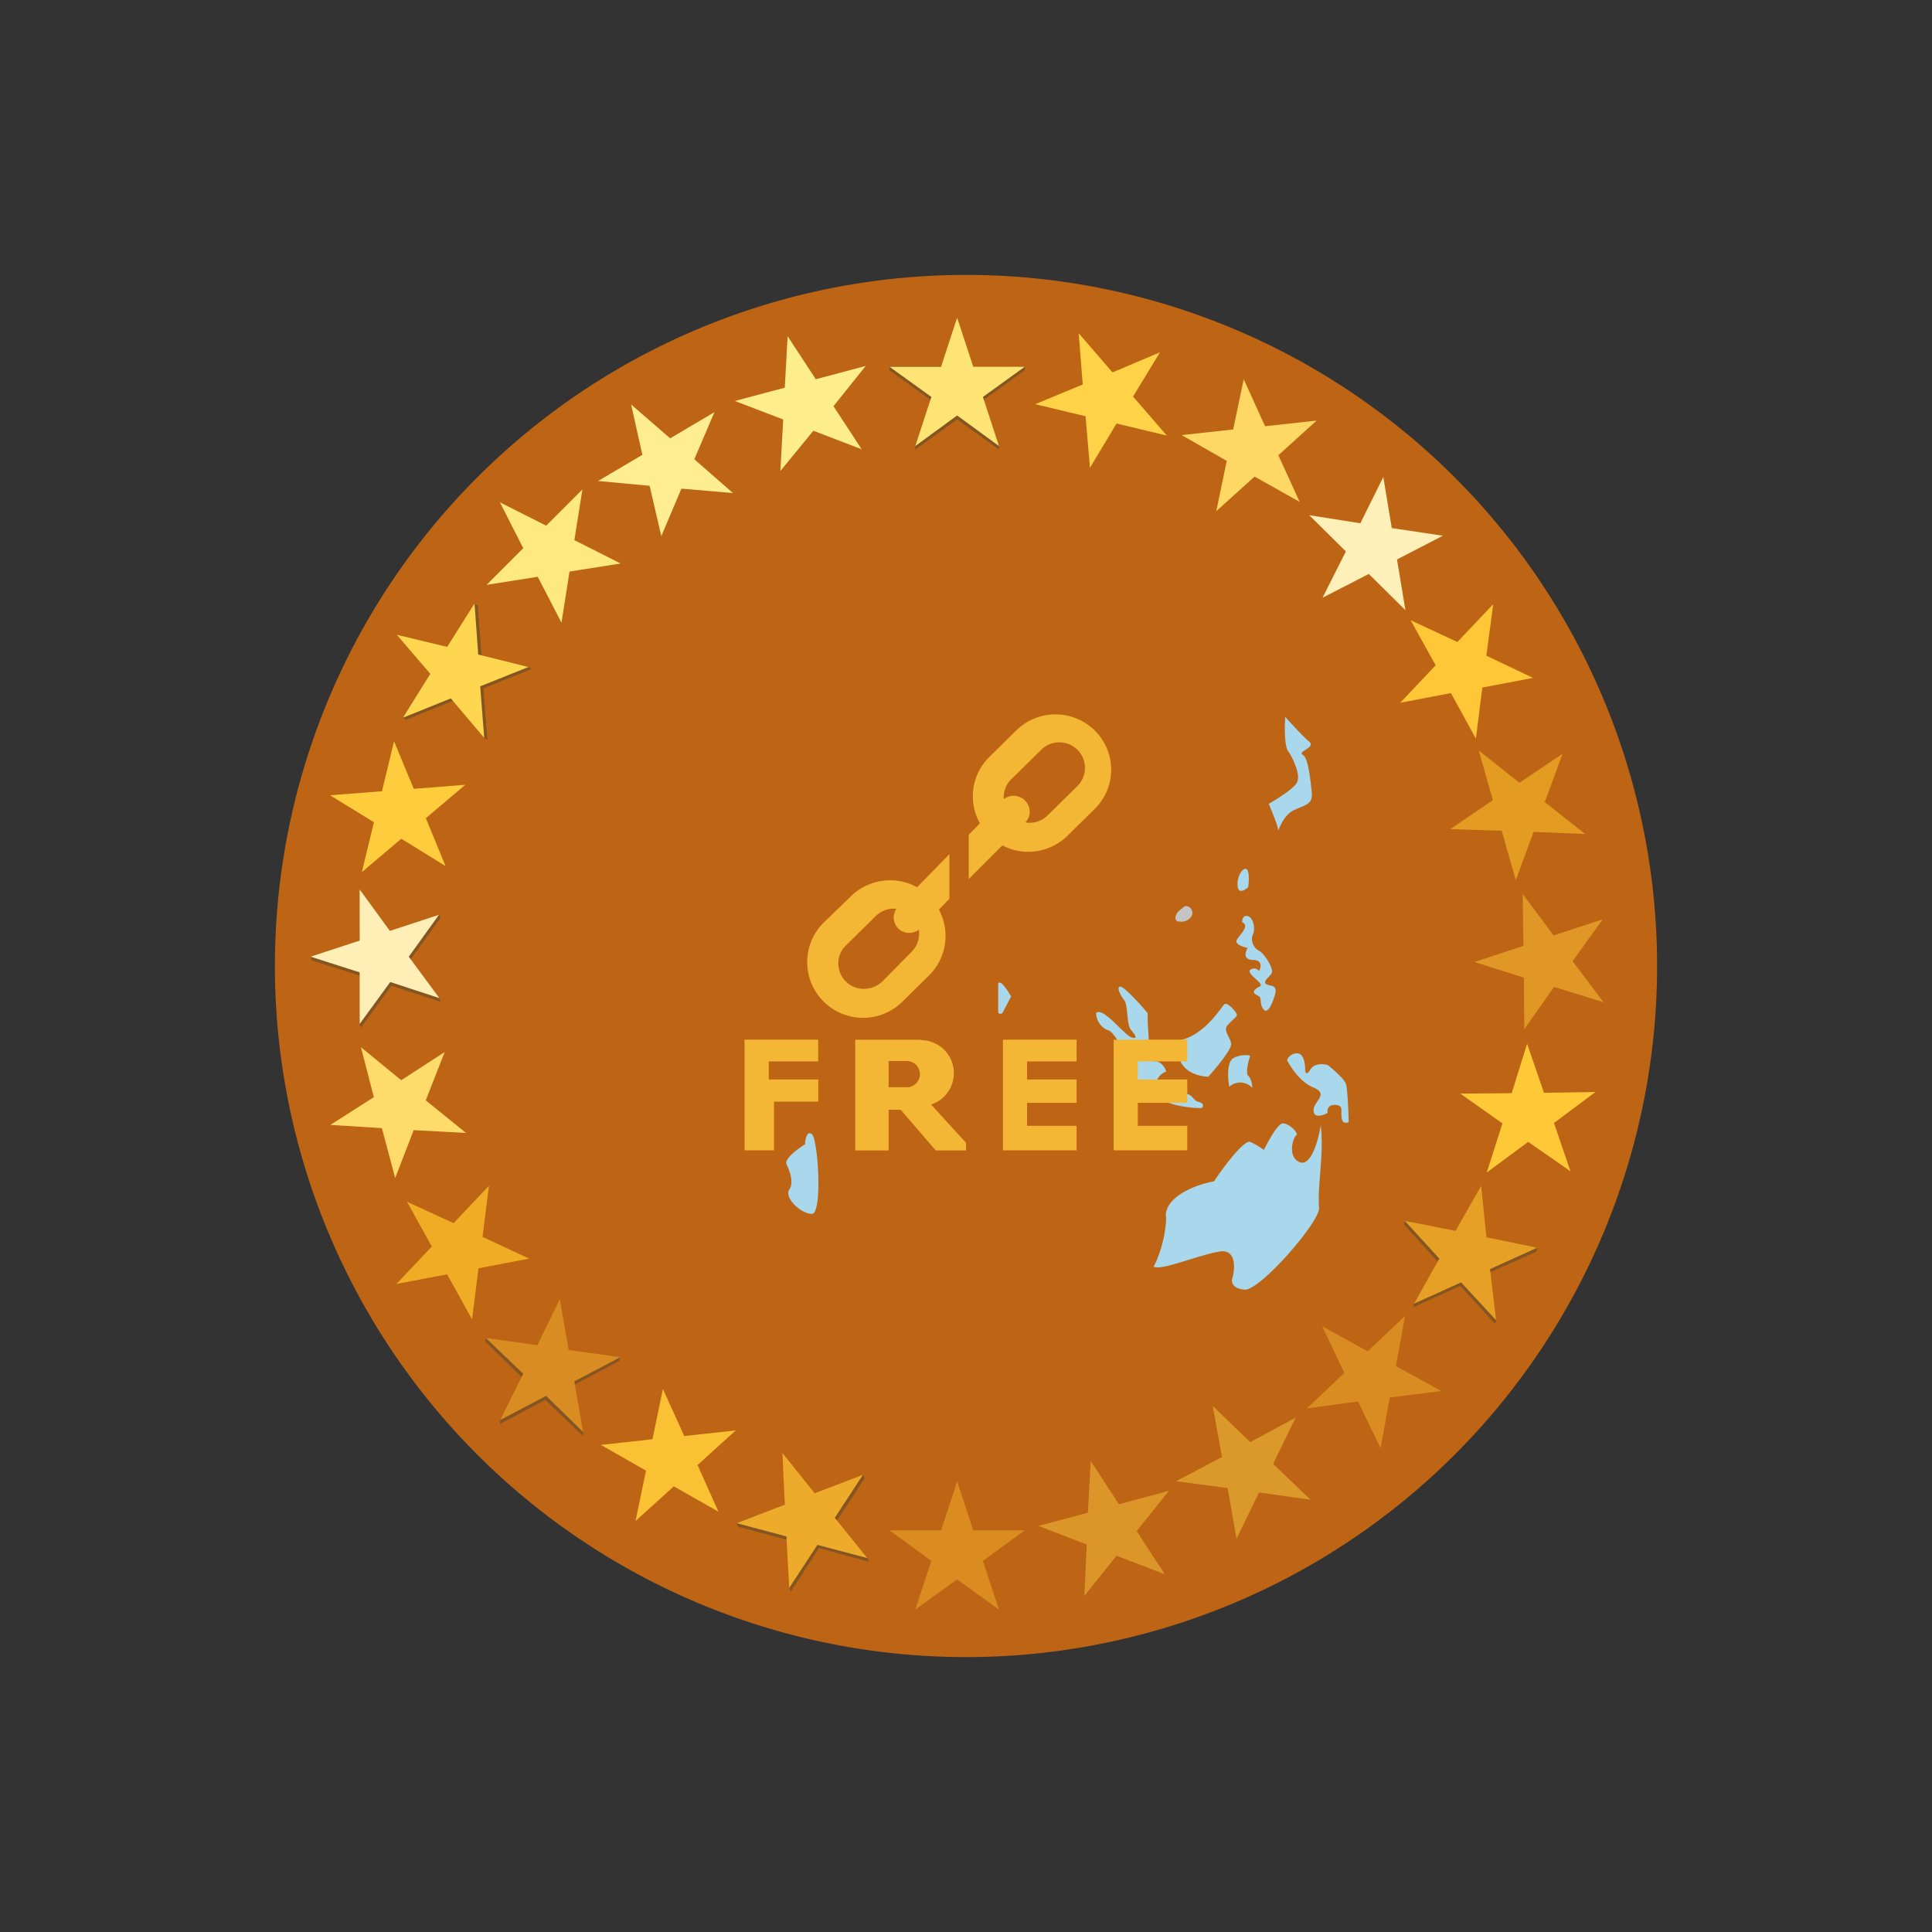 <svg xmlns="http://www.w3.org/2000/svg" width="3em" height="3em" viewBox="0 0 24 24"><rect x="0" y="0" width="24" height="24" fill="#333333" stroke="none"/><g fill="none"><path fill="url(#)" d="M12 21a9 9 0 1 0 0-18a9 9 0 0 0 0 18"/><path fill="#BD6514" d="M12 20.585a8.585 8.585 0 1 0 0-17.17a8.585 8.585 0 0 0 0 17.17m0-.215a8.37 8.37 0 1 0-.001-16.741a8.37 8.37 0 0 0 0 16.74"/><path fill="url(#)" d="M12 20.371a8.37 8.37 0 1 0 0-16.74a8.37 8.37 0 0 0 0 16.74"/><path fill="url(#)" d="M12 17.999a6 6 0 1 0 0-12a6 6 0 0 0 0 12"/><path fill="url(#)" d="M11.975 17.64c3.11 0 5.63-2.51 5.63-5.606s-2.52-5.605-5.63-5.605s-5.63 2.51-5.63 5.605s2.52 5.605 5.63 5.605"/><path fill="#A9D8EC" d="M15.5 11.38c-.06-.015-.07.045-.07.075c.1.05-.03.155-.066.22c-.03.05.075.09.135.1c-.03.05-.06.145.065.15c.125 0 .1.1.075.14c-.005-.015-.04-.05-.095-.025c-.07.025.05.11.1.165c.045.055 0 .04-.05.085c-.05.05.015.065.05.09c.03.025 0 .09.05.155c.05.07.105-.05.145-.18c.035-.13-.065-.1-.11-.13c-.05-.04.05-.09.07-.14c.025-.05-.095-.245-.16-.275s-.11-.13-.075-.2s.005-.215-.065-.23m.614 1.705a.13.13 0 0 0-.125.085c.045.085.165.275.33.34c.2.085-.01.175 0 .29c.005.095.12.055.175.025c-.01-.035 0-.1.09-.1c.12.005.065.085.085.17c.01.065.06.055.085.045c0-.125-.015-.4-.03-.465s-.16-.19-.23-.245c-.05-.015-.165-.025-.215.055c-.05.085-.065.035-.065 0c0-.065-.015-.2-.1-.2"/><path fill="#C4C4C4" d="M14.64 11.45c-.07-.02-.03-.1 0-.13l.08-.065c.024 0 .075.005.09.065c.02.075-.08.15-.17.125z"/><path fill="#A9D8EC" d="M15.376 11.02a.27.27 0 0 1 .05-.2c.095-.1.095.09.08.2c-.035.035-.115.085-.13 0m-.045 2.12c-.095.04-.08.26-.06.36a.2.2 0 0 1 .222-.033a.2.2 0 0 1 .063.047c0-.034-.01-.11-.05-.15c-.035-.03 0-.18.025-.25a.3.3 0 0 0-.2.026m-1.565-.34a.24.24 0 0 1-.15-.215c.08-.086.35.27.435.3s.06-.02 0-.09c-.06-.066-.035-.306-.085-.37c-.05-.065-.1-.16-.05-.17c.045 0 .245.214.34.33c0 .2.025.61.09.6c.085-.01.155.124.135.13c-.02 0-.15.08-.1.175c.045.095.25.1.34.1c.095-.005.095.085.175.1c.07.02.05.06.03.075c-.54-.006-.795-.275-.855-.41c-.05-.16-.185-.5-.305-.56zm2.11-2.5c-.005-.05-.08-.23-.115-.315c.105-.06.33-.2.355-.275c.04-.1-.065-.31-.115-.38c-.045-.06-.045-.31-.035-.425c.07.08.235.26.3.31c.08.07-.15.12-.085.16c.065.035.09.25.11.425v.01c.025.175-.04.175-.21.25c-.165.075-.2.3-.205.24m-6.07 4.474c.06-.084 0-.24-.035-.31c-.03-.07.14-.194.23-.25c0-.06.025-.175.085-.125c.075.06.135.986 0 .99c-.14 0-.35-.205-.28-.305m4.68.336c0 .26-.1.524-.155.625c.095.05.5-.125.8-.185c.23-.05.215.204.175.34c-.01.04.01.12.155.13c.185.02.945-.85.925-1.02c-.025-.24.065-.69.02-1.02c-.025.17-.115.5-.25.46c-.165-.05-.1-.3-.055-.335c.04-.025-.085-.15-.165-.15c-.06 0-.18.214-.235.33a1 1 0 0 0-.17-.1c-.075-.03-.335.315-.45.49c-.2.035-.6.175-.6.434zM12.4 12.585v-.37c.03-.046.12.09.16.165l-.1.19c-.015.034-.045.024-.055.015z"/><path fill="#A9D8EC" d="M15.009 13.376c-.38-.025-.405-.31-.375-.45c.325-.05.54-.42.575-.45c.035-.035.145.09.155.124c.01.03-.05.06-.11.13c-.07.07.03.15.04.236c.01.065-.185.3-.285.41"/><path fill="url(#)" fill-rule="evenodd" d="M6.725 12.63a3.1 3.1 0 0 1-.11-1.135c.025-.38.045-.72.215-.93c.115-.14.165-.28.21-.395c.03-.08.05-.15.09-.175a.2.2 0 0 0 .035-.05c.1-.035.245-.12.32-.17c.1-.015.3-.045.315-.035c.025.015-.015.19-.11.28s.255.31.37.3c.06-.01.075-.07.09-.125c.015-.05.025-.1.065-.1c.03 0 .05.02.085.05c.065.045.165.115.405.13c.365.025.44-.425.435-.47c-.005-.04-.235-.02-.385-.01l-.115.01c-.065 0-.025-.23 0-.34c0-.015-.015-.045-.09-.04c-.055.005-.095.12-.13.22c-.025.08-.05.15-.075.16c-.05.01-.02-.29 0-.445c-.025 0-.075-.01-.07-.09c.005-.095-.03-.27-.1-.245c-.04.02-.01.225.02.385a1 1 0 0 1 .02.2c-.01.065-.05.065-.11 0c-.025-.03-.025-.11-.025-.2c.005-.125.01-.26-.06-.28c-.125-.04-.415.22-.505.44a.55.55 0 0 1-.31.27l.05-.16c.04-.15.085-.31.14-.38c.045-.05.11-.1.17-.145c.1-.07.2-.14.23-.245c.01-.05.075-.165.185-.31l.555-.35c.04-.015.12 0 .2.015c.125.02.265.05.325-.01c.04-.04.115-.14.21-.265c.16-.21.36-.48.46-.53c.15-.08-.2.05-.26.12c-.05.07-.5.625-.74.565c-.19-.05.14-.36.33-.51l.075-.075l.135-.07q.459-.217.73-.36c.3-.15.45-.225.485-.185c.015.02.03.075.05.14c.035.13.08.28.15.25h.02c.125-.055.45-.185.67-.21c.09-.015.275-.105.475-.21c.285-.15.615-.315.785-.3c.235.025.4.14.45.19c.305.02.98.08 1.225.17c.3.115.81.305.97.51l.31.325c.26.26.565.57.56.65c-.01.105-.47-.37-.7-.625c-.11-.05-.325-.115-.315 0v.135c-.015.135-.025.27.12.27c.2 0 .49.195.61.44c.115.245-.135.75-.23.78c-.05.015.015.15.08.285c.06.125.115.25.065.25s-.085-.07-.13-.15c-.05-.085-.11-.185-.2-.22a.5.5 0 0 1-.18-.14c-.065-.07-.11-.12-.135-.025c-.025.1-.085.1-.125.1c-.03 0-.05 0-.04.035c.01.05.1.065.19.075c.07.015.14.025.135.055q-.001.024-.025.055c-.04.07-.105.18.055.355c.215.225.25.705-.56 1c-.645.23-.345.455-.115.54c.05.08.125.275.03.395c-.09.12-.25.22-.316.255a1.5 1.5 0 0 0-.3-.43c-.084-.05-.134.235-.15.38q-.028-.195-.04-.39c-.02-.21-.034-.375-.144-.29c-.13.1-.225.06-.225-.08s-.13-.61-.32-.45c-.15.125-.55.48-.725.64c-.005.2-.07.6-.255.665c-.19.065-.335-.8-.38-1.235c-.14-.04-.43-.14-.48-.24c-.035-.065-.155-.1-.305-.065a.6.6 0 0 0-.19-.03c-.225 0-.29-.08-.29-.17c0-.075-.09-.03-.135 0c-.125.01-.365-.03-.365-.265c-.035-.085-.08-.035-.1 0c-.015.095-.025.3.07.37c.1.07.125.13.12.15c.055.04.175.09.2.025c.025-.08.15-.23.165-.165l.01.065c.01.065.02.145.07.15c.03 0 .125 0 .215-.015c-.06.05-.12.11-.175.19c-.27.38-1.07.92-1.16.81H9.47c.2.03-.555-1.58-.61-1.39c.025.3.17 1 .525 1.33l.05.04c-.01.025.015.125.04.195c.175-.05.53-.125.56 0s-.34.77-.53 1.08c.04.335.1 1.025 0 1.1s-.245.24-.3.315c.065.12.18.375.1.44c-.04.035-.04.14-.035.26c.005.175.015.37-.115.4c-.175.04-.24.02-.25 0l-1-1.26c0-.12 0-.4-.1-.55a2.2 2.2 0 0 1-.33-.705v-.035c0-.15 0-.375-.13-.45a.6.6 0 0 1-.135-.125c-.085-.095-.155-.175-.225-.03c-.08.175-.205.12-.26.07m2.41-3.315c-.075.06-.255.065-.34.06c-.03-.095.075-.2.18-.3c.035-.035.075-.07.1-.105c.1-.11.135-.085.145-.05c-.005.05 0 .17.08.185c.06.01.07-.055.075-.125c.01-.04.015-.085.03-.105c.045-.06.19-.01.22.04c.015.025-.015.045-.05.065s-.075.04-.08.075c-.01.035.035.07.085.105c.05.04.1.075.1.12c.015.085-.145.115-.3.12c-.07 0-.11-.035-.145-.065c-.03-.035-.055-.06-.1-.02m1.17.49c-.32-.045-.17-.23-.05-.315c-.05-.02-.135-.11-.145-.3c0-.23.35-.275.435-.285h.015c.065-.01.1.13 0 .15c-.105.02-.29.12-.09.255c.16.11.05.175-.02.2c.085.115.17.345-.15.3z" clip-rule="evenodd"/><path fill="#F3B635" fill-rule="evenodd" d="M11.55 11.14a.696.696 0 0 0-.986 0l-.335.324a.69.69 0 0 0 0 .975c.27.27.705.275.98.005l.335-.33a.69.69 0 0 0 0-.975zm-.221.24a.32.32 0 0 0-.45 0l-.37.364a.31.31 0 0 0-.07.347q.024.059.07.103c.12.12.32.12.45 0l.365-.37a.317.317 0 0 0 0-.45zm2.27-2.306a.695.695 0 0 0-.975 0l-.335.33a.684.684 0 0 0 0 .975c.265.27.7.27.975 0l.335-.33a.684.684 0 0 0 0-.975m-.215.24a.32.32 0 0 0-.45 0l-.37.365a.31.31 0 0 0-.07.347q.024.059.07.103c.125.12.325.125.45 0l.37-.365a.316.316 0 0 0 0-.45" clip-rule="evenodd"/><path fill="#F3B635" d="M12.729 9.94a.2.2 0 0 0-.275 0l-.42.43v.55l.7-.7a.19.19 0 0 0 .04-.216a.2.2 0 0 0-.045-.064m-.935 1.225v-.555l-.635.65a.195.195 0 0 0 0 .275c.08.075.2.07.28-.005zm-2.545 1.75h.915v.27H9.55v.225h.615v.275h-.55v.605H9.25zm3.21 0h.915v.27h-.615v.225h.615v.29h-.615v.285h.615v.305h-.915zm1.375 0h.915v.27h-.615v.225h.615v.29h-.615v.285h.615v.305h-.915z"/><path fill="#F3B635" fill-rule="evenodd" d="M11.44 12.916h-.816v1.375h.415v-.505h.15l.435.505H12v-.095l-.434-.475a.41.41 0 0 0-.125-.8zm-.175.265h-.226v.325h.226a.162.162 0 1 0 0-.325" clip-rule="evenodd"/><path fill="#855521" d="m11.89 3.995l.2.605l.64-.05v.05l-.52.375l.2.56v.05l-.52-.375l-.52.375v-.05l.2-.56l-.52-.375v-.05h.64z"/><path fill="#FEE475" d="m11.89 3.946l.2.61h.64l-.52.375l.2.61l-.52-.38l-.52.38l.2-.61l-.52-.375h.64z"/><path fill="#DA8C21" d="m11.89 18.4l.2.61h.64l-.52.38l.2.605l-.52-.375l-.52.375l.2-.605l-.52-.38h.64l.2-.605z"/><path fill="#FEED8B" d="m9.784 4.176l.35.535l.62-.165l-.4.5l.35.535l-.6-.23l-.41.5l.035-.64l-.6-.23l.62-.165z"/><path fill="#FEEE91" d="m7.84 5.025l.485.42l.55-.325l-.25.585l.48.42l-.64-.055l-.25.59l-.145-.625l-.64-.06l.55-.325z"/><path fill="#FEE981" d="m6.21 6.24l.575.29l.45-.45l-.1.63l.575.29l-.635.1l-.1.635l-.295-.57l-.635.1l.455-.455z"/><path fill="#855521" d="m4.97 7.911l.624.15l.3-.565l.04.025l.05.635l.58.13l.04.025l-.6.24l.05.64l-.04-.025l-.375-.465l-.595.24l-.04-.025l.34-.54z"/><path fill="#FFD650" d="m4.93 7.886l.625.15l.34-.54l.045.635l.625.155l-.6.24l.05.64l-.415-.49l-.595.24l.34-.545z"/><path fill="#FFCC3D" d="m4.895 9.209l.245.59l.64-.05l-.49.415l.245.595l-.55-.34l-.49.415l.15-.62l-.545-.335l.645-.05z"/><path fill="#855521" d="m4.483 11.09l.375.52l.6-.245l.01.044l-.375.52l.365.47l.015.046l-.61-.2l-.38.52l-.015-.045l.015-.595l-.61-.195l-.015-.045l.61-.2z"/><path fill="#FFEFB6" d="m4.468 11.05l.375.514l.61-.2l-.375.52l.38.515l-.61-.2l-.38.52v-.64l-.61-.195l.61-.2z"/><path fill="#FFDB6B" d="m4.484 13.009l.5.41l.54-.35l-.235.6l.5.405l-.65-.035l-.23.595l-.165-.62l-.64-.04l.54-.345z"/><path fill="#F0AC24" d="m5.05 14.925l.584.27l.44-.465l-.08.635l.58.27l-.63.12l-.08.635l-.31-.56l-.63.12l.44-.465l-.31-.56z"/><path fill="#855521" d="m6.949 16.185l.11.63l.645.05l-.01.04l-.565.3l.115.58l-.005.05l-.465-.445l-.565.3l.005-.05l.275-.525l-.46-.45l.005-.045l.635.095z"/><path fill="#D98C21" d="m6.954 16.14l.11.63l.64.09l-.57.3l.11.63l-.46-.45l-.57.3l.285-.575l-.465-.445l.64.09z"/><path fill="#FBC134" d="m8.235 17.254l.265.585l.64-.07l-.475.43l.26.58l-.555-.315l-.475.43l.13-.625l-.56-.32l.64-.07z"/><path fill="#855521" d="m9.734 18.1l.405.496l.585-.275l.015.045l-.35.535l.385.45l.02.05l-.62-.17l-.35.54l-.02-.05l-.015-.59l-.62-.165l-.02-.05l.6-.225l-.015-.595z"/><path fill="#EEAA2A" d="m9.72 18.05l.4.5l.6-.23l-.35.535l.404.5l-.62-.164l-.35.535l-.035-.64l-.62-.165l.6-.23z"/><path fill="#FFD247" d="m13.4 4.14l.42.486l.59-.25l-.335.55l.42.485l-.625-.15l-.33.55l-.055-.64l-.625-.15l.59-.245z"/><path fill="#FFD764" d="m15.45 4.71l.265.585l.64-.07l-.475.43l.265.58l-.56-.315l-.476.43l.13-.625l-.56-.32l.64-.07z"/><path fill="#FFF0BA" d="m17.184 5.925l.105.635l.635.095l-.57.295l.105.63l-.455-.45l-.575.295l.29-.575l-.455-.45l.635.1z"/><path fill="#FFC737" d="m18.549 7.51l-.085.635l.58.276l-.63.12l-.08.634l-.31-.565l-.63.12l.44-.465l-.31-.56l.58.27l.44-.464z"/><path fill="#E49B21" d="m18.37 9.324l.505.4l.535-.36l-.22.6l.5.396l-.64-.026l-.22.6l-.175-.614l-.64-.02l.53-.36z"/><path fill="#E09725" d="m18.915 11.105l.385.515l.61-.2l-.375.52l.385.51l-.615-.19l-.37.525l-.005-.64l-.615-.195l.61-.2z"/><path fill="#FFC837" d="m18.97 12.965l.21.61l.64-.01l-.516.385l.205.6l-.525-.365l-.515.38l.195-.61l-.525-.37l.64-.005z"/><path fill="#855521" d="m18.385 14.78l.075.639l.635.08l-.01.05l-.585.26l.085.59l-.01.05l-.435-.475l-.585.265l.01-.05l.305-.505l-.43-.475l.01-.045l.625.13z"/><path fill="#E7A026" d="m18.4 14.735l.065.635l.63.13l-.585.265l.075.635l-.435-.47l-.585.265l.315-.56l-.43-.47l.63.125l.315-.55z"/><path fill="#D98C21" d="m16.425 16.476l.565.31l.465-.44l-.115.624l.565.31l-.64.08l-.115.63l-.28-.58l-.635.085l.465-.44z"/><path fill="#DC992B" d="m15.065 17.465l.465.45l.565-.305l-.28.575l.465.445l-.64-.09l-.28.575l-.11-.63l-.64-.085l.57-.3z"/><path fill="#DB9529" d="m13.55 18.15l.35.536l.62-.166l-.4.5l.35.536l-.6-.23l-.4.5l.03-.64l-.6-.23l.614-.165z"/><defs><linearGradient id="" x1="8.6" x2="16.34" y1="3.415" y2="20.175" gradientUnits="userSpaceOnUse"><stop stop-color="#FDE357"/><stop offset=".44" stop-color="#DC8F21"/><stop offset="1" stop-color="#FBF1BF"/></linearGradient><linearGradient id="" x1="8.839" x2="16.039" y1="4.021" y2="19.601" gradientUnits="userSpaceOnUse"><stop stop-color="#FDE357"/><stop offset=".44" stop-color="#DC8F21"/><stop offset="1" stop-color="#FBF1BF"/></linearGradient><linearGradient id="" x1="9.736" x2="15.245" y1="6.354" y2="16.944" gradientUnits="userSpaceOnUse"><stop stop-color="#FEFACF"/><stop offset="1" stop-color="#7F5015"/></linearGradient><linearGradient id="" x1="11.975" x2="11.85" y1="6.429" y2="20.079" gradientUnits="userSpaceOnUse"><stop stop-color="#006EA6"/><stop offset=".3" stop-color="#024385"/><stop offset=".47" stop-color="#0B4C8B"/><stop offset=".74" stop-color="#7BC2DF"/><stop offset=".84" stop-color="#CAE8F4"/></linearGradient><linearGradient id="" x1="11.375" x2="11.375" y1="6.615" y2="15.74" gradientUnits="userSpaceOnUse"><stop stop-color="#E4F3FA"/><stop offset=".52" stop-color="#A9D8EC"/><stop offset=".86" stop-color="#85C3E1"/></linearGradient></defs></g></svg>